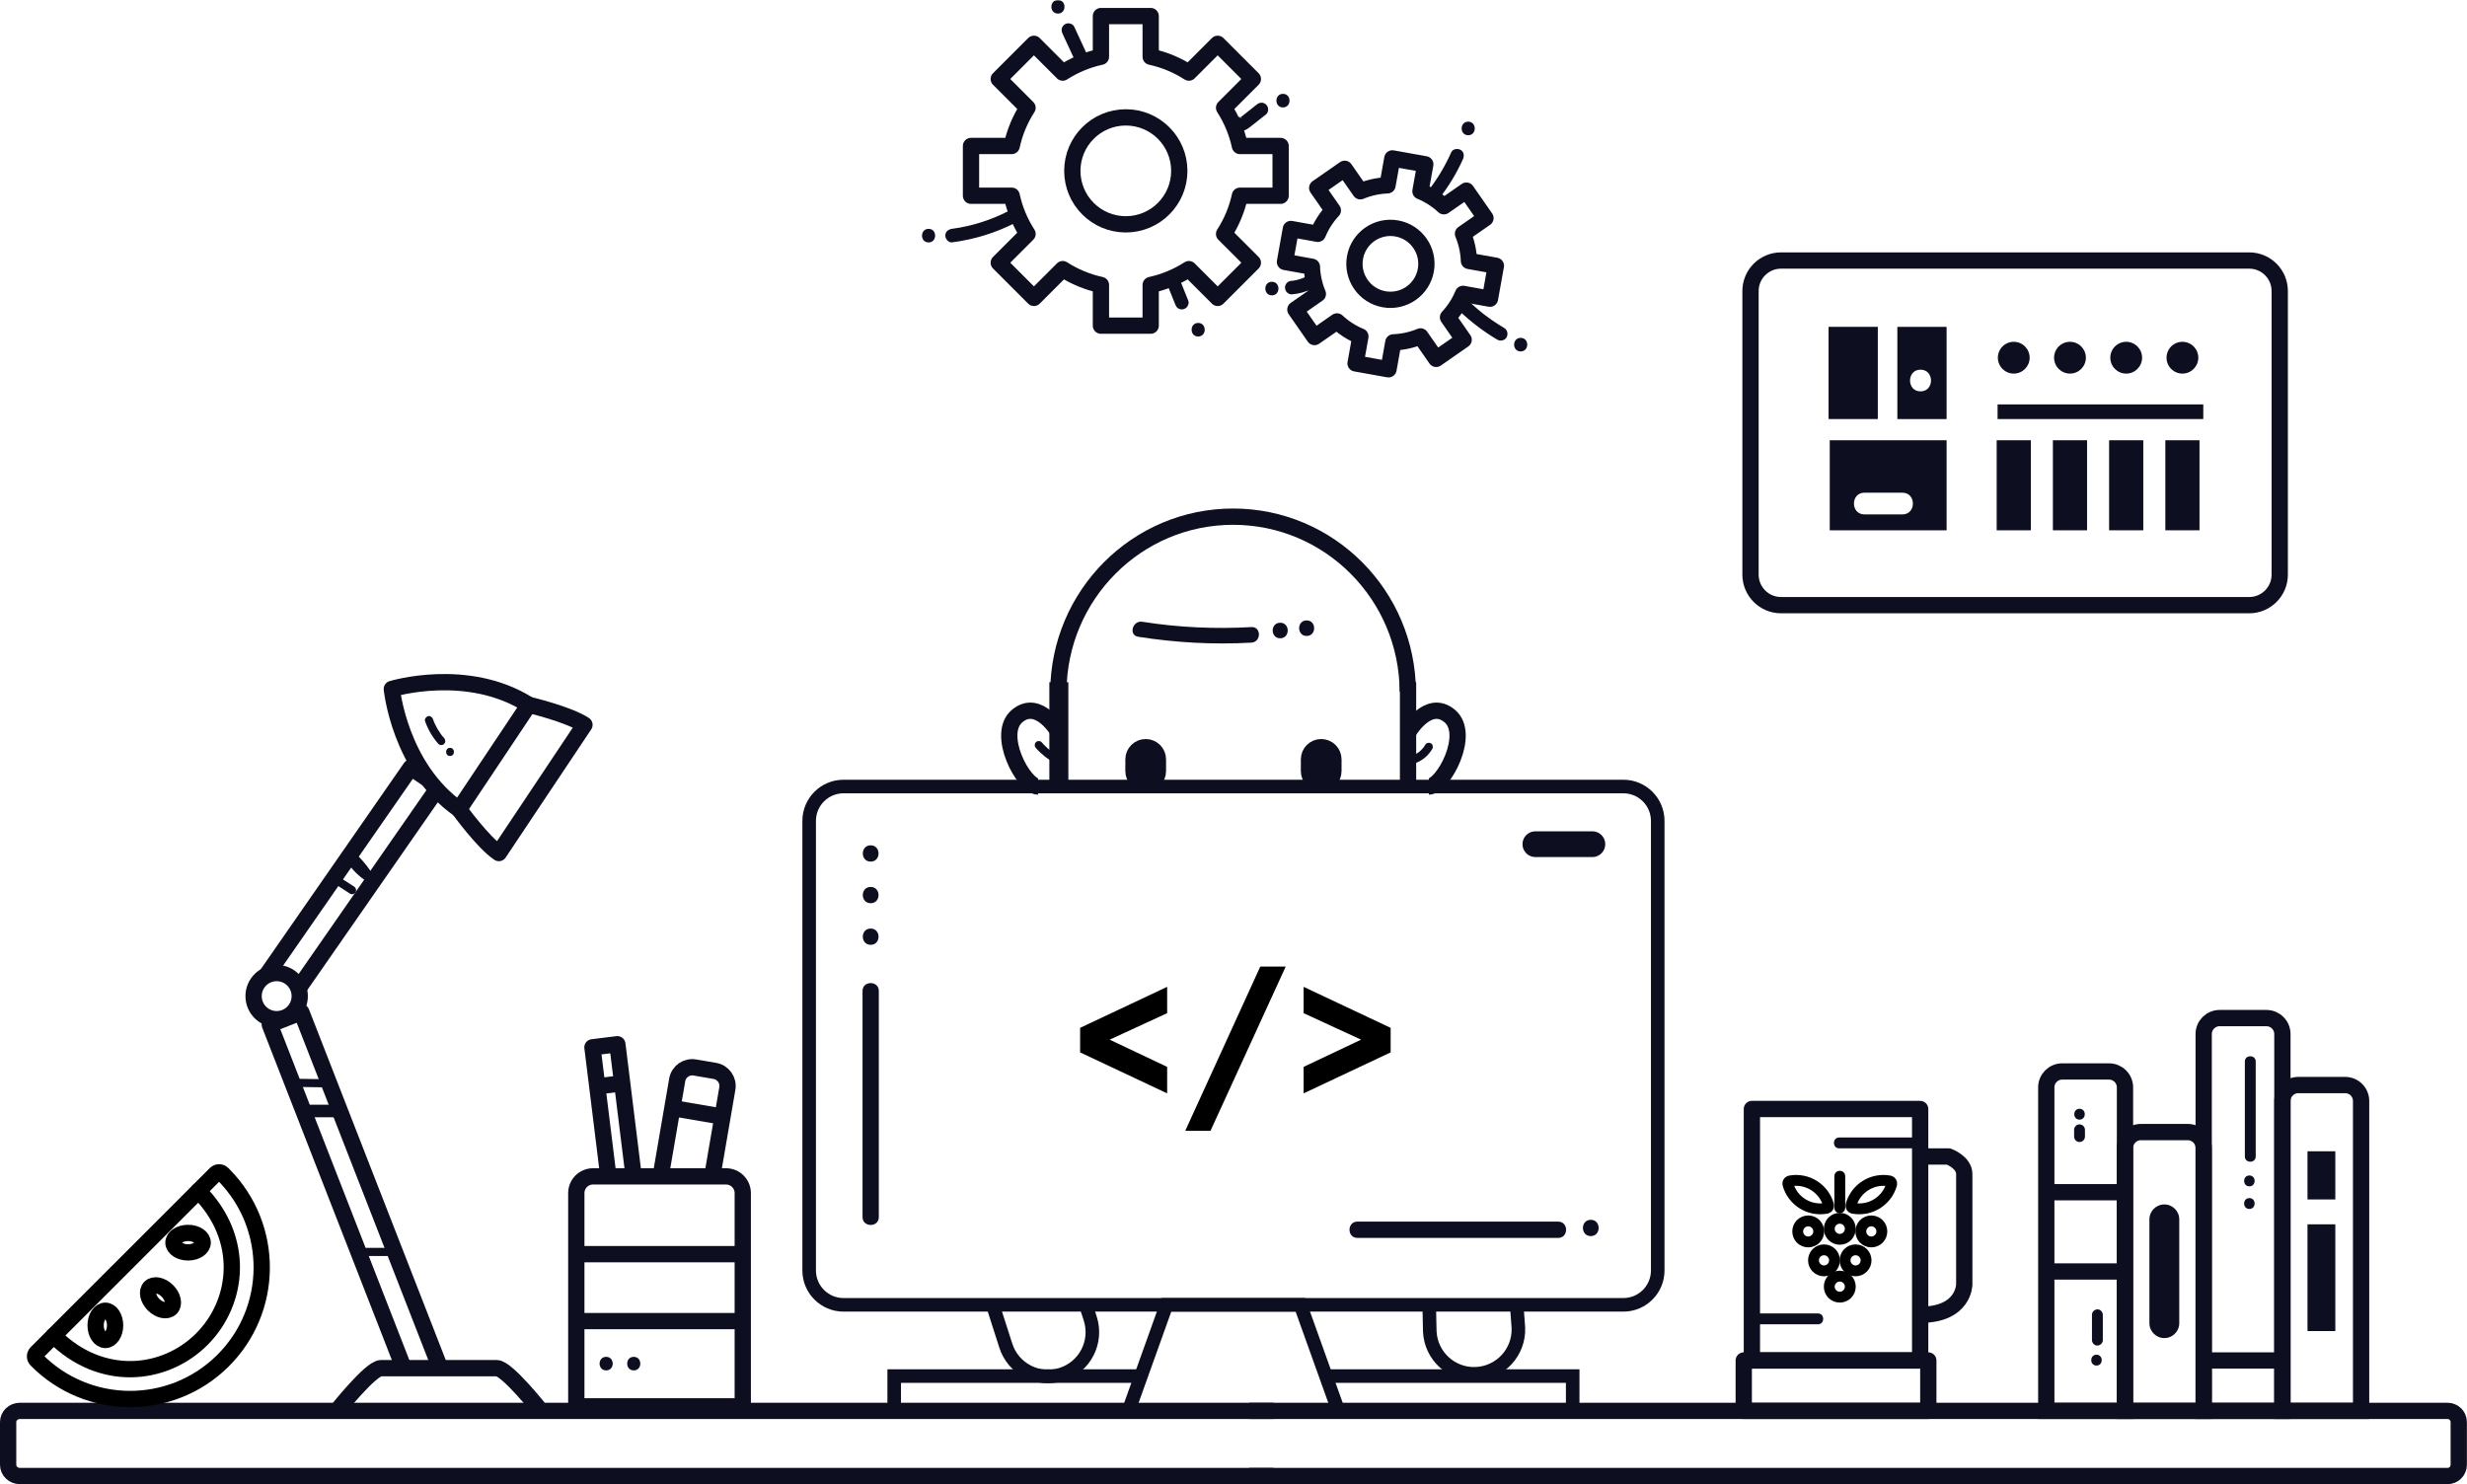 <?xml version="1.0" encoding="UTF-8"?>
<svg viewBox="0 0 909 547" version="1.1" xmlns="http://www.w3.org/2000/svg" xmlns:xlink="http://www.w3.org/1999/xlink">
    <defs>
        <polygon id="path-1" points="0 546.913 908.96 546.913 908.96 0 0 0"></polygon>
    </defs>
    <g id="Symbols" stroke="none" stroke-width="1" fill="none" fill-rule="evenodd">
        <g id="Clay-working" transform="translate(-1, -1)">
            <g id="Group-172" transform="translate(1, 1)">
                <path d="M460.31,519.913 L901.84,519.913 C904.11,519.913 905.96,521.753 905.96,524.033 L905.96,539.783 C905.96,542.063 904.11,543.913 901.84,543.913 L460.31,543.913" id="Stroke-1" stroke="#0D0E1F" stroke-width="6"></path>
                <path d="M469.231,543.913 L7.31,543.913 C4.936,543.913 3,542.063 3,539.783 L3,524.033 C3,521.753 4.936,519.913 7.31,519.913 L469.231,519.913" id="Stroke-3" stroke="#0D0E1F" stroke-width="6"></path>
                <polyline id="Stroke-5" stroke="#0D0E1F" stroke-width="5" points="493.147 519.913 479.147 480.833 454.48 480.833 429.814 480.833 415.814 519.913"></polyline>
                <path d="M598.147,480.833 L310.814,480.833 C303.818,480.833 298.147,475.162 298.147,468.166 L298.147,302.5 C298.147,295.504 303.818,289.833 310.814,289.833 L598.147,289.833 C605.142,289.833 610.813,295.504 610.813,302.5 L610.813,468.166 C610.813,475.162 605.142,480.833 598.147,480.833 Z" id="Stroke-7" stroke="#0D0E1F" stroke-width="5"></path>
                <path d="M586.73,315.833 L565.73,315.833 C563.107,315.833 560.98,313.706 560.98,311.083 C560.98,308.46 563.107,306.333 565.73,306.333 L586.73,306.333 C589.353,306.333 591.48,308.46 591.48,311.083 C591.48,313.706 589.353,315.833 586.73,315.833" id="Fill-9" fill="#0D0E1F"></path>
                <path d="M323.813,448.5 L323.813,365.166 C323.813,361.306 317.813,361.299 317.813,365.166 L317.813,448.5 C317.813,452.36 323.813,452.367 323.813,448.5" id="Fill-11" fill="#0D0E1F"></path>
                <path d="M320.813,348.166 C324.673,348.166 324.68,342.166 320.813,342.166 C316.952,342.166 316.947,348.166 320.813,348.166" id="Fill-13" fill="#0D0E1F"></path>
                <path d="M320.813,332.833 C324.673,332.833 324.68,326.833 320.813,326.833 C316.952,326.833 316.947,332.833 320.813,332.833" id="Fill-15" fill="#0D0E1F"></path>
                <path d="M320.813,317.5 C324.673,317.5 324.68,311.5 320.813,311.5 C316.952,311.5 316.947,317.5 320.813,317.5" id="Fill-17" fill="#0D0E1F"></path>
                <path d="M500.147,456.166 L574.147,456.166 C578.007,456.166 578.014,450.166 574.147,450.166 L500.147,450.166 C496.286,450.166 496.28,456.166 500.147,456.166" id="Fill-19" fill="#0D0E1F"></path>
                <path d="M586.147,455.5 C590.007,455.5 590.014,449.5 586.147,449.5 C582.286,449.5 582.28,455.5 586.147,455.5" id="Fill-21" fill="#0D0E1F"></path>
                <path d="M273.681,518.238 L212.347,518.238 L212.347,439.658 C212.347,436.253 215.109,433.492 218.514,433.492 L267.514,433.492 C270.92,433.492 273.681,436.253 273.681,439.658 L273.681,518.238 Z" id="Stroke-23" stroke="#0D0E1F" stroke-width="6" stroke-linejoin="round"></path>
                <line x1="212.348" y1="462.158" x2="273.682" y2="462.158" id="Stroke-25" stroke="#0D0E1F" stroke-width="6" stroke-linejoin="round"></line>
                <line x1="212.348" y1="486.825" x2="273.682" y2="486.825" id="Stroke-27" stroke="#0D0E1F" stroke-width="6" stroke-linejoin="round"></line>
                <path d="M223.348,504.992 C226.565,504.992 226.571,499.992 223.348,499.992 C220.131,499.992 220.125,504.992 223.348,504.992" id="Fill-29" fill="#0D0E1F"></path>
                <path d="M233.515,504.992 C236.732,504.992 236.738,499.992 233.515,499.992 C230.298,499.992 230.292,504.992 233.515,504.992" id="Fill-31" fill="#0D0E1F"></path>
                <polyline id="Stroke-33" stroke="#0D0E1F" stroke-width="6" stroke-linejoin="round" points="233.484 433.488 229.254 399.188 227.474 384.799 218.294 385.938 220.074 400.328 224.164 433.488"></polyline>
                <line x1="220.071" y1="400.325" x2="229.252" y2="399.191" id="Stroke-35" stroke="#0D0E1F" stroke-width="6" stroke-linejoin="round"></line>
                <path d="M262.435,433.488 L266.215,411.488 L267.995,401.129 C268.525,398.068 266.465,395.158 263.405,394.629 L256.015,393.368 C252.955,392.839 250.045,394.898 249.525,397.959 L247.745,408.318 L243.425,433.488" id="Stroke-37" stroke="#0D0E1F" stroke-width="6" stroke-linejoin="round"></path>
                <line x1="247.745" y1="408.321" x2="266.216" y2="411.491" id="Stroke-39" stroke="#0D0E1F" stroke-width="6" stroke-linejoin="round"></line>
                <path d="M108.272,400.514 C112.939,400.584 117.606,400.656 122.273,400.727 C124.204,400.756 124.206,397.756 122.273,397.727 C117.606,397.656 112.939,397.584 108.272,397.514 C106.341,397.485 106.34,400.485 108.272,400.514" id="Fill-41" fill="#0D0E1F"></path>
                <path d="M114.441,410.083 L122.816,410.083 C123.601,410.083 124.352,409.394 124.316,408.583 C124.279,407.77 123.657,407.083 122.816,407.083 L114.441,407.083 C113.656,407.083 112.904,407.772 112.941,408.583 C112.977,409.396 113.6,410.083 114.441,410.083" id="Fill-43" fill="#0D0E1F"></path>
                <path d="M115.941,411.708 L123.691,411.708 C124.476,411.708 125.227,411.019 125.191,410.208 C125.154,409.395 124.532,408.708 123.691,408.708 L115.941,408.708 C115.156,408.708 114.404,409.397 114.441,410.208 C114.477,411.021 115.1,411.708 115.941,411.708" id="Fill-45" fill="#0D0E1F"></path>
                <path d="M134.941,462.833 L144.441,462.833 C145.226,462.833 145.977,462.144 145.941,461.333 C145.904,460.52 145.282,459.833 144.441,459.833 L134.941,459.833 C134.156,459.833 133.404,460.522 133.441,461.333 C133.477,462.146 134.1,462.833 134.941,462.833" id="Fill-47" fill="#0D0E1F"></path>
                <path d="M121.52,324.494 C124.005,326.099 126.492,327.706 128.976,329.312 C129.637,329.739 130.661,329.469 131.029,328.774 C131.423,328.028 131.196,327.177 130.49,326.722 C128.006,325.115 125.52,323.51 123.034,321.903 C122.374,321.476 121.35,321.747 120.983,322.441 C120.588,323.187 120.816,324.038 121.52,324.494" id="Fill-49" fill="#0D0E1F"></path>
                <path d="M127.748,317.435 C129.729,320.51 132.377,323.111 135.498,325.022 C136.168,325.433 137.178,325.19 137.551,324.485 C137.937,323.752 137.727,322.87 137.013,322.433 C136.655,322.214 136.303,321.986 135.958,321.748 C135.794,321.635 135.631,321.521 135.47,321.402 C135.39,321.344 135.31,321.284 135.23,321.224 C135.183,321.19 134.859,320.986 135.154,321.168 C134.824,320.964 134.523,320.659 134.232,320.404 C133.916,320.128 133.609,319.844 133.31,319.551 C132.725,318.981 132.171,318.377 131.652,317.745 C131.525,317.591 131.398,317.437 131.278,317.277 C131.474,317.538 131.299,317.303 131.258,317.248 C131.199,317.168 131.14,317.087 131.081,317.007 C130.823,316.652 130.576,316.289 130.338,315.921 C129.914,315.262 128.987,314.93 128.286,315.382 C127.627,315.808 127.293,316.729 127.748,317.435" id="Fill-51" fill="#0D0E1F"></path>
                <path d="M128.893,316.63 C129.851,317.528 130.763,318.474 131.622,319.467 C132.039,319.95 132.441,320.445 132.836,320.946 C132.95,321.092 132.664,320.722 132.835,320.946 C132.879,321.005 132.923,321.063 132.967,321.121 C133.065,321.252 133.164,321.384 133.26,321.516 C133.465,321.796 133.665,322.078 133.862,322.363 C134.308,323.007 135.198,323.363 135.914,322.901 C136.555,322.488 136.93,321.539 136.453,320.849 C134.864,318.554 133.05,316.418 131.015,314.509 C130.442,313.972 129.453,313.899 128.893,314.509 C128.358,315.092 128.282,316.057 128.893,316.63" id="Fill-53" fill="#0D0E1F"></path>
                <path d="M156.629,265.772 C157.711,268.858 159.36,271.675 161.525,274.125 C162.047,274.716 163.122,274.697 163.647,274.125 C164.225,273.497 164.203,272.634 163.647,272.003 C163.414,271.74 163.186,271.473 162.964,271.2 C162.909,271.13 162.854,271.062 162.799,270.993 C162.537,270.663 162.895,271.127 162.752,270.93 C162.648,270.789 162.541,270.649 162.438,270.507 C162.013,269.918 161.616,269.31 161.249,268.683 C160.893,268.077 160.565,267.452 160.266,266.815 C160.191,266.656 160.118,266.497 160.047,266.334 C160.032,266.301 159.892,265.973 159.966,266.151 C160.031,266.305 159.927,266.05 159.916,266.024 C159.776,265.678 159.646,265.327 159.522,264.974 C159.263,264.236 158.484,263.666 157.677,263.926 C156.946,264.163 156.351,264.979 156.629,265.772" id="Fill-55" fill="#0D0E1F"></path>
                <path d="M165.816,278.583 C167.746,278.583 167.75,275.583 165.816,275.583 C163.885,275.583 163.882,278.583 165.816,278.583" id="Fill-57" fill="#0D0E1F"></path>
                <path d="M777.105,394.833 L759.855,394.833 C756.61,394.833 753.98,397.463 753.98,400.708 L753.98,519.913 L782.98,519.913 L782.98,400.708 C782.98,397.463 780.35,394.833 777.105,394.833 Z" id="Stroke-59" stroke="#0D0E1F" stroke-width="6"></path>
                <path d="M806.105,417.166 L788.855,417.166 C785.61,417.166 782.98,419.797 782.98,423.041 L782.98,519.913 L811.98,519.913 L811.98,423.041 C811.98,419.797 809.35,417.166 806.105,417.166 Z" id="Stroke-61" stroke="#0D0E1F" stroke-width="6"></path>
                <path d="M835.105,375.166 L817.855,375.166 C814.61,375.166 811.98,377.797 811.98,381.041 L811.98,519.913 L840.98,519.913 L840.98,381.041 C840.98,377.797 838.35,375.166 835.105,375.166 Z" id="Stroke-63" stroke="#0D0E1F" stroke-width="6"></path>
                <path d="M864.105,399.833 L846.855,399.833 C843.61,399.833 840.98,402.463 840.98,405.708 L840.98,519.913 L869.98,519.913 L869.98,405.708 C869.98,402.463 867.35,399.833 864.105,399.833 Z" id="Stroke-65" stroke="#0D0E1F" stroke-width="6"></path>
                <line x1="753.98" y1="439.333" x2="782.98" y2="439.333" id="Stroke-67" stroke="#0D0E1F" stroke-width="6"></line>
                <line x1="753.98" y1="468.54" x2="782.98" y2="468.54" id="Stroke-69" stroke="#0D0E1F" stroke-width="6"></line>
                <path d="M797.48,493.083 L797.48,493.083 C794.442,493.083 791.98,490.621 791.98,487.583 L791.98,449.333 C791.98,446.295 794.442,443.833 797.48,443.833 C800.518,443.833 802.98,446.295 802.98,449.333 L802.98,487.583 C802.98,490.621 800.518,493.083 797.48,493.083" id="Fill-71" fill="#0D0E1F"></path>
                <line x1="811.98" y1="501.333" x2="840.98" y2="501.333" id="Stroke-73" stroke="#0D0E1F" stroke-width="6"></line>
                <mask id="mask-2" fill="white">
                    <use xlink:href="#path-1"></use>
                </mask>
                <g id="Clip-76"></g>
                <polygon id="Fill-75" fill="#0D0E1F" mask="url(#mask-2)" points="850.23 441.998 860.48 441.998 860.48 424.248 850.23 424.248"></polygon>
                <polygon id="Fill-77" fill="#0D0E1F" mask="url(#mask-2)" points="850.23 490.498 860.48 490.498 860.48 451.163 850.23 451.163"></polygon>
                <path d="M827.147,391.166 L827.147,426.166 C827.147,428.74 831.147,428.744 831.147,426.166 L831.147,391.166 C831.147,388.593 827.147,388.588 827.147,391.166" id="Fill-78" fill="#0D0E1F" mask="url(#mask-2)"></path>
                <path d="M828.813,437.166 C831.387,437.166 831.391,433.166 828.813,433.166 C826.24,433.166 826.235,437.166 828.813,437.166" id="Fill-79" fill="#0D0E1F" mask="url(#mask-2)"></path>
                <path d="M828.813,445.5 C831.387,445.5 831.391,441.5 828.813,441.5 C826.24,441.5 826.235,445.5 828.813,445.5" id="Fill-80" fill="#0D0E1F" mask="url(#mask-2)"></path>
                <path d="M770.813,484.5 L770.813,493.833 C770.813,494.879 771.733,495.882 772.813,495.833 C773.897,495.784 774.813,494.954 774.813,493.833 L774.813,484.5 C774.813,483.453 773.893,482.451 772.813,482.5 C771.73,482.548 770.813,483.379 770.813,484.5" id="Fill-81" fill="#0D0E1F" mask="url(#mask-2)"></path>
                <path d="M772.48,503.208 C775.054,503.208 775.058,499.208 772.48,499.208 C769.906,499.208 769.902,503.208 772.48,503.208" id="Fill-82" fill="#0D0E1F" mask="url(#mask-2)"></path>
                <path d="M764.23,416.333 L764.23,418.833 C764.23,419.346 764.453,419.885 764.816,420.247 C764.997,420.442 765.211,420.58 765.459,420.661 C765.698,420.786 765.955,420.844 766.23,420.833 C766.748,420.81 767.284,420.64 767.644,420.247 C768.003,419.855 768.23,419.375 768.23,418.833 L768.23,416.333 C768.23,415.82 768.007,415.281 767.644,414.919 C767.463,414.724 767.249,414.586 767.001,414.505 C766.762,414.38 766.505,414.322 766.23,414.333 C765.712,414.356 765.176,414.526 764.816,414.919 C764.457,415.311 764.23,415.791 764.23,416.333" id="Fill-83" fill="#0D0E1F" mask="url(#mask-2)"></path>
                <path d="M766.23,412.583 C768.804,412.583 768.808,408.583 766.23,408.583 C763.656,408.583 763.652,412.583 766.23,412.583" id="Fill-84" fill="#0D0E1F" mask="url(#mask-2)"></path>
                <line x1="518.813" y1="251.383" x2="518.813" y2="289.833" id="Stroke-85" stroke="#0D0E1F" stroke-width="6" stroke-linejoin="round" mask="url(#mask-2)"></line>
                <line x1="390.147" y1="289.833" x2="390.147" y2="251.383" id="Stroke-86" stroke="#0D0E1F" stroke-width="7" stroke-linejoin="round" mask="url(#mask-2)"></line>
                <path d="M390.147,269.925 C390.147,269.925 382.813,257.166 374.813,263.833 C366.813,270.5 377.147,289.833 382.479,289.833" id="Stroke-87" stroke="#0D0E1F" stroke-width="6" stroke-linejoin="round" mask="url(#mask-2)"></path>
                <path d="M518.813,269.925 C518.813,269.925 526.147,257.166 534.147,263.833 C542.147,270.5 531.813,289.833 526.48,289.833" id="Stroke-88" stroke="#0D0E1F" stroke-width="6" stroke-linejoin="round" mask="url(#mask-2)"></path>
                <path d="M422.147,289.166 L422.147,289.166 C419.385,289.166 417.147,286.928 417.147,284.166 L417.147,279.833 C417.147,277.071 419.385,274.833 422.147,274.833 C424.909,274.833 427.147,277.071 427.147,279.833 L427.147,284.166 C427.147,286.928 424.909,289.166 422.147,289.166" id="Fill-89" fill="#0D0E1F" mask="url(#mask-2)"></path>
                <path d="M422.147,289.166 L422.147,289.166 C419.385,289.166 417.147,286.928 417.147,284.166 L417.147,279.833 C417.147,277.071 419.385,274.833 422.147,274.833 C424.909,274.833 427.147,277.071 427.147,279.833 L427.147,284.166 C427.147,286.928 424.909,289.166 422.147,289.166 Z" id="Stroke-90" stroke="#0D0E1F" stroke-width="5" mask="url(#mask-2)"></path>
                <path d="M486.813,289.166 L486.813,289.166 C489.575,289.166 491.813,286.928 491.813,284.166 L491.813,279.833 C491.813,277.071 489.575,274.833 486.813,274.833 C484.052,274.833 481.813,277.071 481.813,279.833 L481.813,284.166 C481.813,286.928 484.052,289.166 486.813,289.166" id="Fill-91" fill="#0D0E1F" mask="url(#mask-2)"></path>
                <path d="M486.813,289.166 L486.813,289.166 C489.575,289.166 491.813,286.928 491.813,284.166 L491.813,279.833 C491.813,277.071 489.575,274.833 486.813,274.833 C484.052,274.833 481.813,277.071 481.813,279.833 L481.813,284.166 C481.813,286.928 484.052,289.166 486.813,289.166 Z" id="Stroke-92" stroke="#0D0E1F" stroke-width="5" mask="url(#mask-2)"></path>
                <path d="M381.678,275.636 C383.71,277.955 386.204,279.896 388.951,281.296 C389.649,281.653 390.61,281.502 391.003,280.758 C391.365,280.073 391.211,279.086 390.465,278.706 C389.814,278.374 389.178,278.014 388.56,277.623 C388.26,277.433 387.964,277.236 387.673,277.032 C387.527,276.93 387.383,276.826 387.239,276.722 C387.159,276.663 387.08,276.604 387.002,276.544 C386.941,276.499 386.705,276.356 386.976,276.527 C386.392,276.158 385.86,275.609 385.359,275.137 C384.813,274.621 384.294,274.079 383.8,273.515 C383.281,272.923 382.201,272.945 381.678,273.515 C381.098,274.146 381.125,275.004 381.678,275.636" id="Fill-93" fill="#0D0E1F" mask="url(#mask-2)"></path>
                <path d="M522.15,280.967 C524.487,279.967 526.477,278.144 527.754,275.953 C528.15,275.275 527.933,274.28 527.216,273.901 C526.498,273.522 525.587,273.715 525.164,274.439 C525.023,274.681 524.874,274.918 524.714,275.149 C524.631,275.269 524.545,275.387 524.458,275.505 C524.306,275.708 524.635,275.281 524.52,275.422 C524.478,275.474 524.437,275.527 524.394,275.577 C524.037,276.009 523.646,276.411 523.227,276.782 C523.127,276.871 523.025,276.957 522.922,277.041 C522.871,277.084 522.818,277.125 522.766,277.167 C522.625,277.281 523.052,276.953 522.848,277.103 C522.623,277.269 522.393,277.429 522.157,277.579 C521.671,277.886 521.163,278.151 520.635,278.376 C520.315,278.514 520.034,278.953 519.946,279.273 C519.847,279.632 519.892,280.11 520.097,280.429 C520.303,280.749 520.611,281.03 520.994,281.118 C521.414,281.214 521.757,281.134 522.15,280.967" id="Fill-94" fill="#0D0E1F" mask="url(#mask-2)"></path>
                <polyline id="Stroke-95" stroke="#0D0E1F" stroke-width="5" mask="url(#mask-2)" points="421.455 507.083 329.48 507.083 329.48 519.913"></polyline>
                <polyline id="Stroke-96" stroke="#0D0E1F" stroke-width="5" mask="url(#mask-2)" points="487.505 507.083 579.48 507.083 579.48 519.913"></polyline>
                <path d="M400.09,480.833 L401.72,485.913 C404.47,494.503 399.75,503.703 391.16,506.453 C382.57,509.213 373.37,504.483 370.61,495.893 L365.78,480.833" id="Stroke-97" stroke="#0D0E1F" stroke-width="5" mask="url(#mask-2)"></path>
                <path d="M558.848,480.833 L559.468,489.282 C559.817,498.299 552.793,505.894 543.778,506.242 C534.766,506.602 527.18,499.574 526.822,490.562 L526.613,480.833" id="Stroke-98" stroke="#0D0E1F" stroke-width="5" mask="url(#mask-2)"></path>
                <polygon id="Stroke-99" stroke="#0D0E1F" stroke-width="6" stroke-linejoin="round" mask="url(#mask-2)" points="642.51 519.913 710.51 519.913 710.51 501.333 642.51 501.333"></polygon>
                <polygon id="Stroke-100" stroke="#0D0E1F" stroke-width="6" stroke-linejoin="round" mask="url(#mask-2)" points="645.51 501.333 707.51 501.333 707.51 408.666 645.51 408.666"></polygon>
                <path d="M707.51,426.166 L718.01,426.166 C718.01,426.166 723.76,428.333 723.76,432.583 L723.76,473.333 C723.76,473.333 723.76,484.5 707.51,484.5" id="Stroke-101" stroke="#0D0E1F" stroke-width="6" stroke-linejoin="round" mask="url(#mask-2)"></path>
                <path d="M646.51,488 L669.843,488 C672.417,488 672.421,484 669.843,484 L646.51,484 C643.936,484 643.932,488 646.51,488" id="Fill-102" fill="#0D0E1F" mask="url(#mask-2)"></path>
                <path d="M677.676,423.166 L709.377,423.166 C711.951,423.166 711.955,419.166 709.377,419.166 L708.676,419.166 C706.103,419.166 706.098,423.166 708.676,423.166 L709.377,423.166 C711.951,423.166 711.955,419.166 709.377,419.166 L677.676,419.166 C675.103,419.166 675.098,423.166 677.676,423.166" id="Fill-103" fill="#0D0E1F" mask="url(#mask-2)"></path>
                <path d="M434.525,62.961 C434.525,73.844 425.702,82.666 414.819,82.666 C403.936,82.666 395.113,73.844 395.113,62.961 C395.113,52.078 403.936,43.255 414.819,43.255 C425.702,43.255 434.525,52.078 434.525,62.961 Z" id="Stroke-104" stroke="#0D0E1F" stroke-width="6" stroke-linejoin="round" mask="url(#mask-2)"></path>
                <path d="M471.859,72.127 L471.859,53.794 L456.871,53.794 C455.766,48.705 453.761,43.955 451.031,39.712 L461.634,29.109 L448.671,16.146 L438.067,26.749 C433.825,24.019 429.075,22.013 423.986,20.909 L423.986,5.921 L405.653,5.921 L405.653,20.909 C400.564,22.013 395.815,24.019 391.572,26.749 L380.969,16.146 L368.005,29.109 L378.608,39.712 C375.879,43.955 373.873,48.705 372.769,53.794 L357.78,53.794 L357.78,72.127 L372.769,72.127 C373.873,77.216 375.879,81.965 378.608,86.208 L368.005,96.811 L380.969,109.774 L391.572,99.172 C395.815,101.901 400.564,103.907 405.653,105.011 L405.653,119.999 L423.986,119.999 L423.986,105.011 C429.075,103.907 433.825,101.901 438.067,99.172 L448.671,109.774 L461.634,96.811 L451.031,86.208 C453.761,81.965 455.766,77.216 456.871,72.127 L471.859,72.127 Z" id="Stroke-105" stroke="#0D0E1F" stroke-width="6" stroke-linejoin="round" mask="url(#mask-2)"></path>
                <path d="M525.37,99.568 C524.077,106.775 517.187,111.568 509.98,110.276 C502.774,108.983 497.98,102.092 499.273,94.886 C500.566,87.68 507.456,82.886 514.663,84.179 C521.869,85.471 526.663,92.361 525.37,99.568 Z" id="Stroke-106" stroke="#0D0E1F" stroke-width="6" stroke-linejoin="round" mask="url(#mask-2)"></path>
                <path d="M549.001,110.073 L551.179,97.933 L541.255,96.153 C541.129,92.652 540.365,89.268 539.062,86.135 L547.341,80.373 L540.298,70.249 L532.018,76.01 C529.532,73.699 526.625,71.807 523.386,70.471 L525.168,60.546 L513.028,58.368 L511.247,68.293 C507.745,68.42 504.363,69.183 501.229,70.487 L495.467,62.206 L485.344,69.25 L491.106,77.531 C488.793,80.016 486.901,82.923 485.565,86.161 L475.642,84.381 L473.462,96.52 L483.387,98.301 C483.514,101.802 484.277,105.185 485.582,108.319 L477.3,114.08 L484.346,124.204 L492.625,118.443 C495.111,120.755 498.017,122.647 501.255,123.983 L499.476,133.907 L511.615,136.085 L513.395,126.16 C516.896,126.034 520.279,125.27 523.413,123.967 L529.174,132.247 L539.298,125.203 L533.538,116.923 C535.85,114.438 537.74,111.531 539.077,108.292 L549.001,110.073 Z" id="Stroke-107" stroke="#0D0E1F" stroke-width="6" stroke-linejoin="round" mask="url(#mask-2)"></path>
                <path d="M828.75,223 L656.25,223 C650.037,223 645,217.963 645,211.75 L645,107.25 C645,101.037 650.037,96 656.25,96 L828.75,96 C834.963,96 840,101.037 840,107.25 L840,211.75 C840,217.963 834.963,223 828.75,223 Z" id="Stroke-108" stroke="#0D0E1F" stroke-width="6" stroke-linejoin="round" mask="url(#mask-2)"></path>
                <path d="M400.181,19.295 C398.722,16.139 397.263,12.983 395.804,9.828 C395.253,8.637 393.443,8.248 392.383,8.931 C391.156,9.722 390.897,11.078 391.486,12.351 C392.945,15.507 394.405,18.663 395.864,21.818 C396.414,23.009 398.224,23.399 399.284,22.715 C400.512,21.924 400.77,20.568 400.181,19.295" id="Fill-110" fill="#0D0E1F" mask="url(#mask-2)"></path>
                <path d="M389.813,5 C393.031,5 393.036,-0.001 389.813,-0.001 C386.596,-0.001 386.591,5 389.813,5" id="Fill-111" fill="#0D0E1F" mask="url(#mask-2)"></path>
                <path d="M454.462,47.336 C455.543,48.325 457.048,48.651 458.428,48.107 C459.63,47.632 460.546,46.848 461.55,46.055 C463.217,44.739 464.885,43.423 466.55,42.107 C467.019,41.738 467.283,40.906 467.283,40.34 C467.283,39.727 467.01,38.994 466.55,38.572 C466.075,38.134 465.449,37.81 464.783,37.84 C464.077,37.871 463.565,38.138 463.015,38.572 L459.149,41.625 C458.526,42.116 457.899,42.603 457.281,43.098 C456.863,43.434 457.76,42.771 457.224,43.137 C457.118,43.209 457.01,43.277 456.899,43.34 C456.825,43.382 456.75,43.422 456.675,43.46 C457.082,43.298 457.166,43.262 456.926,43.352 C456.772,43.394 456.627,43.436 456.469,43.457 C456.69,43.427 456.911,43.398 457.134,43.368 C457.021,43.375 456.918,43.374 456.805,43.362 C457.026,43.392 457.248,43.421 457.469,43.451 C457.226,43.394 457.322,43.446 457.762,43.608 C457.55,43.482 457.63,43.546 457.997,43.8 C457.031,42.918 455.402,42.775 454.462,43.8 C453.579,44.761 453.43,46.394 454.462,47.336" id="Fill-112" fill="#0D0E1F" mask="url(#mask-2)"></path>
                <path d="M472.73,39.583 C475.947,39.583 475.953,34.583 472.73,34.583 C469.513,34.583 469.507,39.583 472.73,39.583" id="Fill-113" fill="#0D0E1F" mask="url(#mask-2)"></path>
                <path d="M371.865,77.636 C365.31,81.033 358.138,83.345 350.811,84.312 C349.472,84.489 348.311,85.335 348.311,86.812 C348.311,88.026 349.463,89.49 350.811,89.312 C359.067,88.222 366.987,85.789 374.388,81.953 C377.246,80.472 374.721,76.157 371.865,77.636" id="Fill-114" fill="#0D0E1F" mask="url(#mask-2)"></path>
                <path d="M342.147,89.333 C345.363,89.333 345.37,84.333 342.147,84.333 C338.93,84.333 338.925,89.333 342.147,89.333" id="Fill-115" fill="#0D0E1F" mask="url(#mask-2)"></path>
                <path d="M430.359,105.515 C431.252,107.735 432.145,109.956 433.038,112.177 C433.29,112.804 433.581,113.316 434.186,113.671 C434.722,113.984 435.512,114.117 436.113,113.923 C436.718,113.727 437.301,113.352 437.607,112.774 C437.901,112.218 438.105,111.458 437.859,110.848 C436.966,108.627 436.073,106.406 435.181,104.185 C434.928,103.558 434.637,103.046 434.032,102.691 C433.496,102.378 432.706,102.245 432.105,102.439 C431.501,102.635 430.917,103.01 430.611,103.588 C430.317,104.144 430.113,104.904 430.359,105.515" id="Fill-116" fill="#0D0E1F" mask="url(#mask-2)"></path>
                <path d="M441.48,123.999 C444.697,123.999 444.703,118.999 441.48,118.999 C438.263,118.999 438.257,123.999 441.48,123.999" id="Fill-117" fill="#0D0E1F" mask="url(#mask-2)"></path>
                <path d="M481.048,102.001 C480.642,102.213 480.229,102.408 479.808,102.587 C480.007,102.503 480.205,102.419 480.404,102.335 C479.1,102.88 477.736,103.254 476.336,103.453 L477.001,103.363 C476.66,103.409 476.319,103.444 475.978,103.471 C475.307,103.522 474.697,103.715 474.21,104.203 C473.777,104.636 473.449,105.348 473.478,105.971 C473.506,106.617 473.719,107.288 474.21,107.738 C474.677,108.168 475.32,108.521 475.978,108.471 C478.652,108.267 481.191,107.561 483.571,106.318 C484.733,105.712 485.176,103.995 484.468,102.898 C483.705,101.715 482.289,101.353 481.048,102.001" id="Fill-118" fill="#0D0E1F" mask="url(#mask-2)"></path>
                <path d="M468.647,108.833 C471.864,108.833 471.87,103.833 468.647,103.833 C465.429,103.833 465.424,108.833 468.647,108.833" id="Fill-119" fill="#0D0E1F" mask="url(#mask-2)"></path>
                <path d="M530.077,73.431 C533.651,68.856 536.691,63.939 539.051,58.629 C539.581,57.437 539.437,55.887 538.154,55.209 C537.066,54.634 535.301,54.83 534.733,56.106 C533.619,58.613 532.361,61.055 530.953,63.41 C530.249,64.587 529.51,65.743 528.735,66.875 C528.348,67.441 527.952,68.002 527.548,68.556 C527.346,68.832 527.141,69.108 526.934,69.382 C526.832,69.519 526.727,69.655 526.624,69.791 C526.753,69.625 526.725,69.66 526.542,69.895 C525.739,70.924 525.464,72.441 526.542,73.431 C527.439,74.255 529.218,74.532 530.077,73.431" id="Fill-120" fill="#0D0E1F" mask="url(#mask-2)"></path>
                <path d="M540.98,49.833 C544.197,49.833 544.203,44.833 540.98,44.833 C537.763,44.833 537.757,49.833 540.98,49.833" id="Fill-121" fill="#0D0E1F" mask="url(#mask-2)"></path>
                <path d="M537.902,114.743 C542.099,118.712 546.742,122.225 551.71,125.174 C552.835,125.842 554.503,125.465 555.13,124.277 C555.766,123.072 555.434,121.57 554.233,120.856 C551.873,119.456 549.589,117.932 547.395,116.283 C547.268,116.187 547.142,116.089 547.015,115.994 C546.689,115.753 547.273,116.198 546.954,115.949 C546.672,115.729 546.39,115.508 546.111,115.284 C545.584,114.861 545.062,114.431 544.547,113.994 C543.484,113.095 542.449,112.164 541.438,111.207 C540.487,110.308 538.834,110.194 537.902,111.207 C537.007,112.182 536.887,113.783 537.902,114.743" id="Fill-122" fill="#0D0E1F" mask="url(#mask-2)"></path>
                <path d="M560.313,129.5 C563.531,129.5 563.536,124.499 560.313,124.499 C557.096,124.499 557.09,129.5 560.313,129.5" id="Fill-123" fill="#0D0E1F" mask="url(#mask-2)"></path>
                <path d="M518.719,254.84 C518.539,219.216 489.792,190.391 454.347,190.391 C418.902,190.391 390.155,219.216 389.975,254.84" id="Stroke-124" stroke="#0D0E1F" stroke-width="6" stroke-linejoin="round" mask="url(#mask-2)"></path>
                <path d="M419.374,234.644 C433.213,236.831 447.115,237.595 461.107,236.811 C464.773,236.605 464.797,230.874 461.107,231.081 C447.643,231.837 434.221,231.225 420.897,229.12 C417.291,228.55 415.737,234.069 419.374,234.644" id="Fill-125" fill="#0D0E1F" mask="url(#mask-2)"></path>
                <path d="M471.712,235.207 C475.399,235.207 475.404,229.477 471.712,229.477 C468.026,229.477 468.02,235.207 471.712,235.207" id="Fill-126" fill="#0D0E1F" mask="url(#mask-2)"></path>
                <path d="M481.452,234.347 C485.139,234.347 485.144,228.618 481.452,228.618 C477.765,228.618 477.76,234.347 481.452,234.347" id="Fill-127" fill="#0D0E1F" mask="url(#mask-2)"></path>
                <polygon id="Fill-128" fill="#0D0E1F" mask="url(#mask-2)" points="673.76 154.422 691.907 154.422 691.907 120.44 673.76 120.44"></polygon>
                <polygon id="Fill-129" fill="#0D0E1F" mask="url(#mask-2)" points="736.033 154.422 811.832 154.422 811.832 149.024 736.033 149.024"></polygon>
                <path d="M747.853,131.813 C747.853,135.048 745.23,137.67 741.996,137.67 C738.761,137.67 736.139,135.048 736.139,131.813 C736.139,128.578 738.761,125.956 741.996,125.956 C745.23,125.956 747.853,128.578 747.853,131.813" id="Fill-130" fill="#0D0E1F" mask="url(#mask-2)"></path>
                <path d="M768.568,131.813 C768.568,135.048 765.946,137.67 762.711,137.67 C759.476,137.67 756.854,135.048 756.854,131.813 C756.854,128.578 759.476,125.956 762.711,125.956 C765.946,125.956 768.568,128.578 768.568,131.813" id="Fill-131" fill="#0D0E1F" mask="url(#mask-2)"></path>
                <path d="M789.284,131.813 C789.284,135.048 786.662,137.67 783.427,137.67 C780.192,137.67 777.57,135.048 777.57,131.813 C777.57,128.578 780.192,125.956 783.427,125.956 C786.662,125.956 789.284,128.578 789.284,131.813" id="Fill-132" fill="#0D0E1F" mask="url(#mask-2)"></path>
                <polygon id="Fill-134" fill="#0D0E1F" mask="url(#mask-2)" points="735.702 195.416 748.291 195.416 748.291 162.238 735.702 162.238"></polygon>
                <polygon id="Fill-135" fill="#0D0E1F" mask="url(#mask-2)" points="756.417 195.416 769.006 195.416 769.006 162.238 756.417 162.238"></polygon>
                <polygon id="Fill-136" fill="#0D0E1F" mask="url(#mask-2)" points="777.132 195.416 789.722 195.416 789.722 162.238 777.132 162.238"></polygon>
                <path d="M707.643,144.224 C702.487,144.224 702.495,136.224 707.643,136.224 C712.799,136.224 712.79,144.224 707.643,144.224 L707.643,144.224 Z M699.105,154.422 L717.252,154.422 L717.252,120.44 L699.105,120.44 L699.105,154.422 Z" id="Fill-146" fill="#0D0E1F" mask="url(#mask-2)"></path>
                <path d="M686.977,181.557 L700.977,181.557 C706.133,181.557 706.124,189.557 700.977,189.557 L686.977,189.557 C681.821,189.557 681.829,181.557 686.977,181.557 L686.977,181.557 Z M674.197,195.415 L717.253,195.415 L717.253,162.237 L674.197,162.237 L674.197,195.415 Z" id="Fill-147" fill="#0D0E1F" mask="url(#mask-2)"></path>
                <path d="M677.894,470.251 C680.035,470.251 681.769,471.986 681.769,474.126 C681.769,476.267 680.035,478.002 677.894,478.002 C675.753,478.002 674.018,476.267 674.018,474.126 C674.018,471.986 675.753,470.251 677.894,470.251 Z" id="Stroke-148" stroke="#000000" stroke-width="4" stroke-linecap="round" stroke-linejoin="round" mask="url(#mask-2)"></path>
                <path d="M677.894,448.935 C680.035,448.935 681.769,450.67 681.769,452.811 C681.769,454.952 680.035,456.687 677.894,456.687 C675.753,456.687 674.018,454.952 674.018,452.811 C674.018,450.67 675.753,448.935 677.894,448.935 Z" id="Stroke-149" stroke="#000000" stroke-width="4" stroke-linecap="round" stroke-linejoin="round" mask="url(#mask-2)"></path>
                <path d="M666.267,449.903 C668.408,449.903 670.143,451.638 670.143,453.779 C670.143,455.92 668.408,457.655 666.267,457.655 C664.126,457.655 662.391,455.92 662.391,453.779 C662.391,451.638 664.126,449.903 666.267,449.903 Z" id="Stroke-150" stroke="#000000" stroke-width="4" stroke-linecap="round" stroke-linejoin="round" mask="url(#mask-2)"></path>
                <path d="M689.521,449.903 C691.662,449.903 693.396,451.638 693.396,453.779 C693.396,455.92 691.662,457.655 689.521,457.655 C687.38,457.655 685.645,455.92 685.645,453.779 C685.645,451.638 687.38,449.903 689.521,449.903 Z" id="Stroke-151" stroke="#000000" stroke-width="4" stroke-linecap="round" stroke-linejoin="round" mask="url(#mask-2)"></path>
                <path d="M683.707,460.562 C685.848,460.562 687.582,462.296 687.582,464.438 C687.582,466.579 685.848,468.313 683.707,468.313 C681.567,468.313 679.832,466.579 679.832,464.438 C679.832,462.296 681.567,460.562 683.707,460.562 Z" id="Stroke-152" stroke="#000000" stroke-width="4" stroke-linecap="round" stroke-linejoin="round" mask="url(#mask-2)"></path>
                <path d="M672.081,460.562 C674.222,460.562 675.957,462.296 675.957,464.438 C675.957,466.579 674.222,468.313 672.081,468.313 C669.94,468.313 668.205,466.579 668.205,464.438 C668.205,462.296 669.94,460.562 672.081,460.562 Z" id="Stroke-153" stroke="#000000" stroke-width="4" stroke-linecap="round" stroke-linejoin="round" mask="url(#mask-2)"></path>
                <line x1="677.894" y1="445.06" x2="677.894" y2="433.433" id="Stroke-154" stroke="#000000" stroke-width="4" stroke-linecap="round" stroke-linejoin="round" mask="url(#mask-2)"></line>
                <path d="M682.812,445.253 C689.123,446.419 695.28,442.577 697.008,436.398 C697.153,435.882 696.852,435.348 696.336,435.203 C696.302,435.193 696.268,435.186 696.233,435.181 C689.922,434.015 683.765,437.856 682.037,444.036 C681.893,444.552 682.194,445.086 682.709,445.231 C682.743,445.239 682.777,445.247 682.812,445.253 Z" id="Stroke-155" stroke="#000000" stroke-width="4" stroke-linecap="round" stroke-linejoin="round" mask="url(#mask-2)"></path>
                <path d="M672.976,445.253 C666.664,446.425 660.502,442.581 658.779,436.398 C658.635,435.882 658.936,435.348 659.452,435.203 C659.485,435.193 659.52,435.186 659.554,435.181 C665.865,434.015 672.023,437.856 673.75,444.036 C673.895,444.552 673.594,445.086 673.079,445.231 C673.044,445.239 673.01,445.247 672.976,445.253 Z" id="Stroke-156" stroke="#000000" stroke-width="4" stroke-linecap="round" stroke-linejoin="round" mask="url(#mask-2)"></path>
                <path d="M199.286,519.913 C199.286,519.913 186.843,504.166 183.034,504.166 L161.703,504.166 L140.371,504.166 C136.562,504.166 124.12,519.913 124.12,519.913" id="Stroke-157" stroke="#0D0E1F" stroke-width="6" stroke-linejoin="round" mask="url(#mask-2)"></path>
                <polyline id="Stroke-158" stroke="#0D0E1F" stroke-width="6" stroke-linejoin="round" mask="url(#mask-2)" points="148.771 504.163 99.401 377.553 111.041 373.013 162.191 504.163"></polyline>
                <line x1="160.911" y1="290.973" x2="109.961" y2="364.284" id="Stroke-159" stroke="#0D0E1F" stroke-width="6" stroke-linejoin="round" mask="url(#mask-2)"></line>
                <polyline id="Stroke-160" stroke="#0D0E1F" stroke-width="6" stroke-linejoin="round" mask="url(#mask-2)" points="98.121 359.483 151.331 282.863 157.741 287.172"></polyline>
                <path d="M110.441,367.071 C110.441,371.765 106.635,375.571 101.941,375.571 C97.247,375.571 93.441,371.765 93.441,367.071 C93.441,362.376 97.247,358.571 101.941,358.571 C106.635,358.571 110.441,362.376 110.441,367.071 Z" id="Stroke-161" stroke="#0D0E1F" stroke-width="6" stroke-linejoin="round" mask="url(#mask-2)"></path>
                <path d="M181.996,278.985 L194.844,259.733 C172.204,245.376 144.376,253.878 144.376,253.878 C144.376,253.878 147.202,282.838 169.147,298.236 L181.996,278.985 Z" id="Stroke-162" stroke="#0D0E1F" stroke-width="6" stroke-linejoin="round" mask="url(#mask-2)"></path>
                <path d="M194.844,259.733 C194.844,259.733 209.49,263.184 215.353,267.096 L199.584,290.723 L183.815,314.35 C177.952,310.437 169.147,298.236 169.147,298.236" id="Stroke-163" stroke="#0D0E1F" stroke-width="6" stroke-linejoin="round" mask="url(#mask-2)"></path>
                <path d="M73.103,438.878 C90.581,456.352 88.035,479.801 74.371,493.476 C60.707,507.15 37.282,509.719 19.779,492.201 L13.424,498.554 C12.733,499.258 12.733,500.385 13.424,501.089 C32.222,520.159 62.92,520.38 81.99,501.582 C101.061,482.784 101.281,452.086 82.483,433.016 C82.32,432.85 82.156,432.686 81.99,432.522 C81.286,431.832 80.159,431.832 79.455,432.522 L73.103,438.878 Z" id="Stroke-164" stroke="#000000" stroke-width="6" stroke-linecap="round" stroke-linejoin="round" mask="url(#mask-2)"></path>
                <line x1="19.773" y1="492.201" x2="73.103" y2="438.874" id="Stroke-165" stroke="#000000" stroke-width="6" stroke-linecap="round" stroke-linejoin="round" mask="url(#mask-2)"></line>
                <path d="M61.677,475.694 C63.781,477.795 64.349,480.641 62.945,482.043 C61.539,483.444 58.7,482.876 56.596,480.775 C54.491,478.674 53.923,475.828 55.324,474.426 C56.726,473.025 59.573,473.59 61.677,475.694 Z" id="Stroke-166" stroke="#000000" stroke-width="6" stroke-linecap="round" stroke-linejoin="round" mask="url(#mask-2)"></path>
                <path d="M69.297,454.331 C72.273,454.331 74.686,455.937 74.686,457.92 C74.686,459.902 72.273,461.509 69.297,461.509 C66.321,461.509 63.908,459.902 63.908,457.92 C63.908,455.937 66.321,454.331 69.297,454.331 Z" id="Stroke-167" stroke="#000000" stroke-width="6" stroke-linecap="round" stroke-linejoin="round" mask="url(#mask-2)"></path>
                <path d="M42.411,488.392 C42.411,491.372 40.803,493.781 38.822,493.781 C36.841,493.781 35.229,491.372 35.229,488.392 C35.229,485.412 36.837,483.006 38.822,483.006 C40.807,483.006 42.411,485.418 42.411,488.392 Z" id="Stroke-168" stroke="#000000" stroke-width="6" stroke-linecap="round" stroke-linejoin="round" mask="url(#mask-2)"></path>
                <polygon id="Fill-169" fill="#000000" mask="url(#mask-2)" points="397.986 387.8 397.986 378.76 430.054 363.65 430.054 373.35 408.873 383.115 430.054 393.145 430.054 402.91"></polygon>
                <polygon id="Fill-170" fill="#000000" mask="url(#mask-2)" points="464.366 356.193 473.736 356.193 446.023 416.701 436.719 416.701"></polygon>
                <polygon id="Fill-171" fill="#000000" mask="url(#mask-2)" points="512.402 378.76 512.402 387.8 480.334 402.91 480.334 393.145 501.514 383.115 480.334 373.35 480.334 363.65"></polygon>
                <path d="M810,131.813 C810,135.048 807.377,137.67 804.143,137.67 C800.908,137.67 798.286,135.048 798.286,131.813 C798.286,128.578 800.908,125.956 804.143,125.956 C807.377,125.956 810,128.578 810,131.813" id="Fill-133" fill="#0D0E1F" mask="url(#mask-2)"></path>
                <polygon id="Fill-137" fill="#0D0E1F" mask="url(#mask-2)" points="797.849 195.416 810.438 195.416 810.438 162.238 797.849 162.238"></polygon>
            </g>
        </g>
    </g>
</svg>